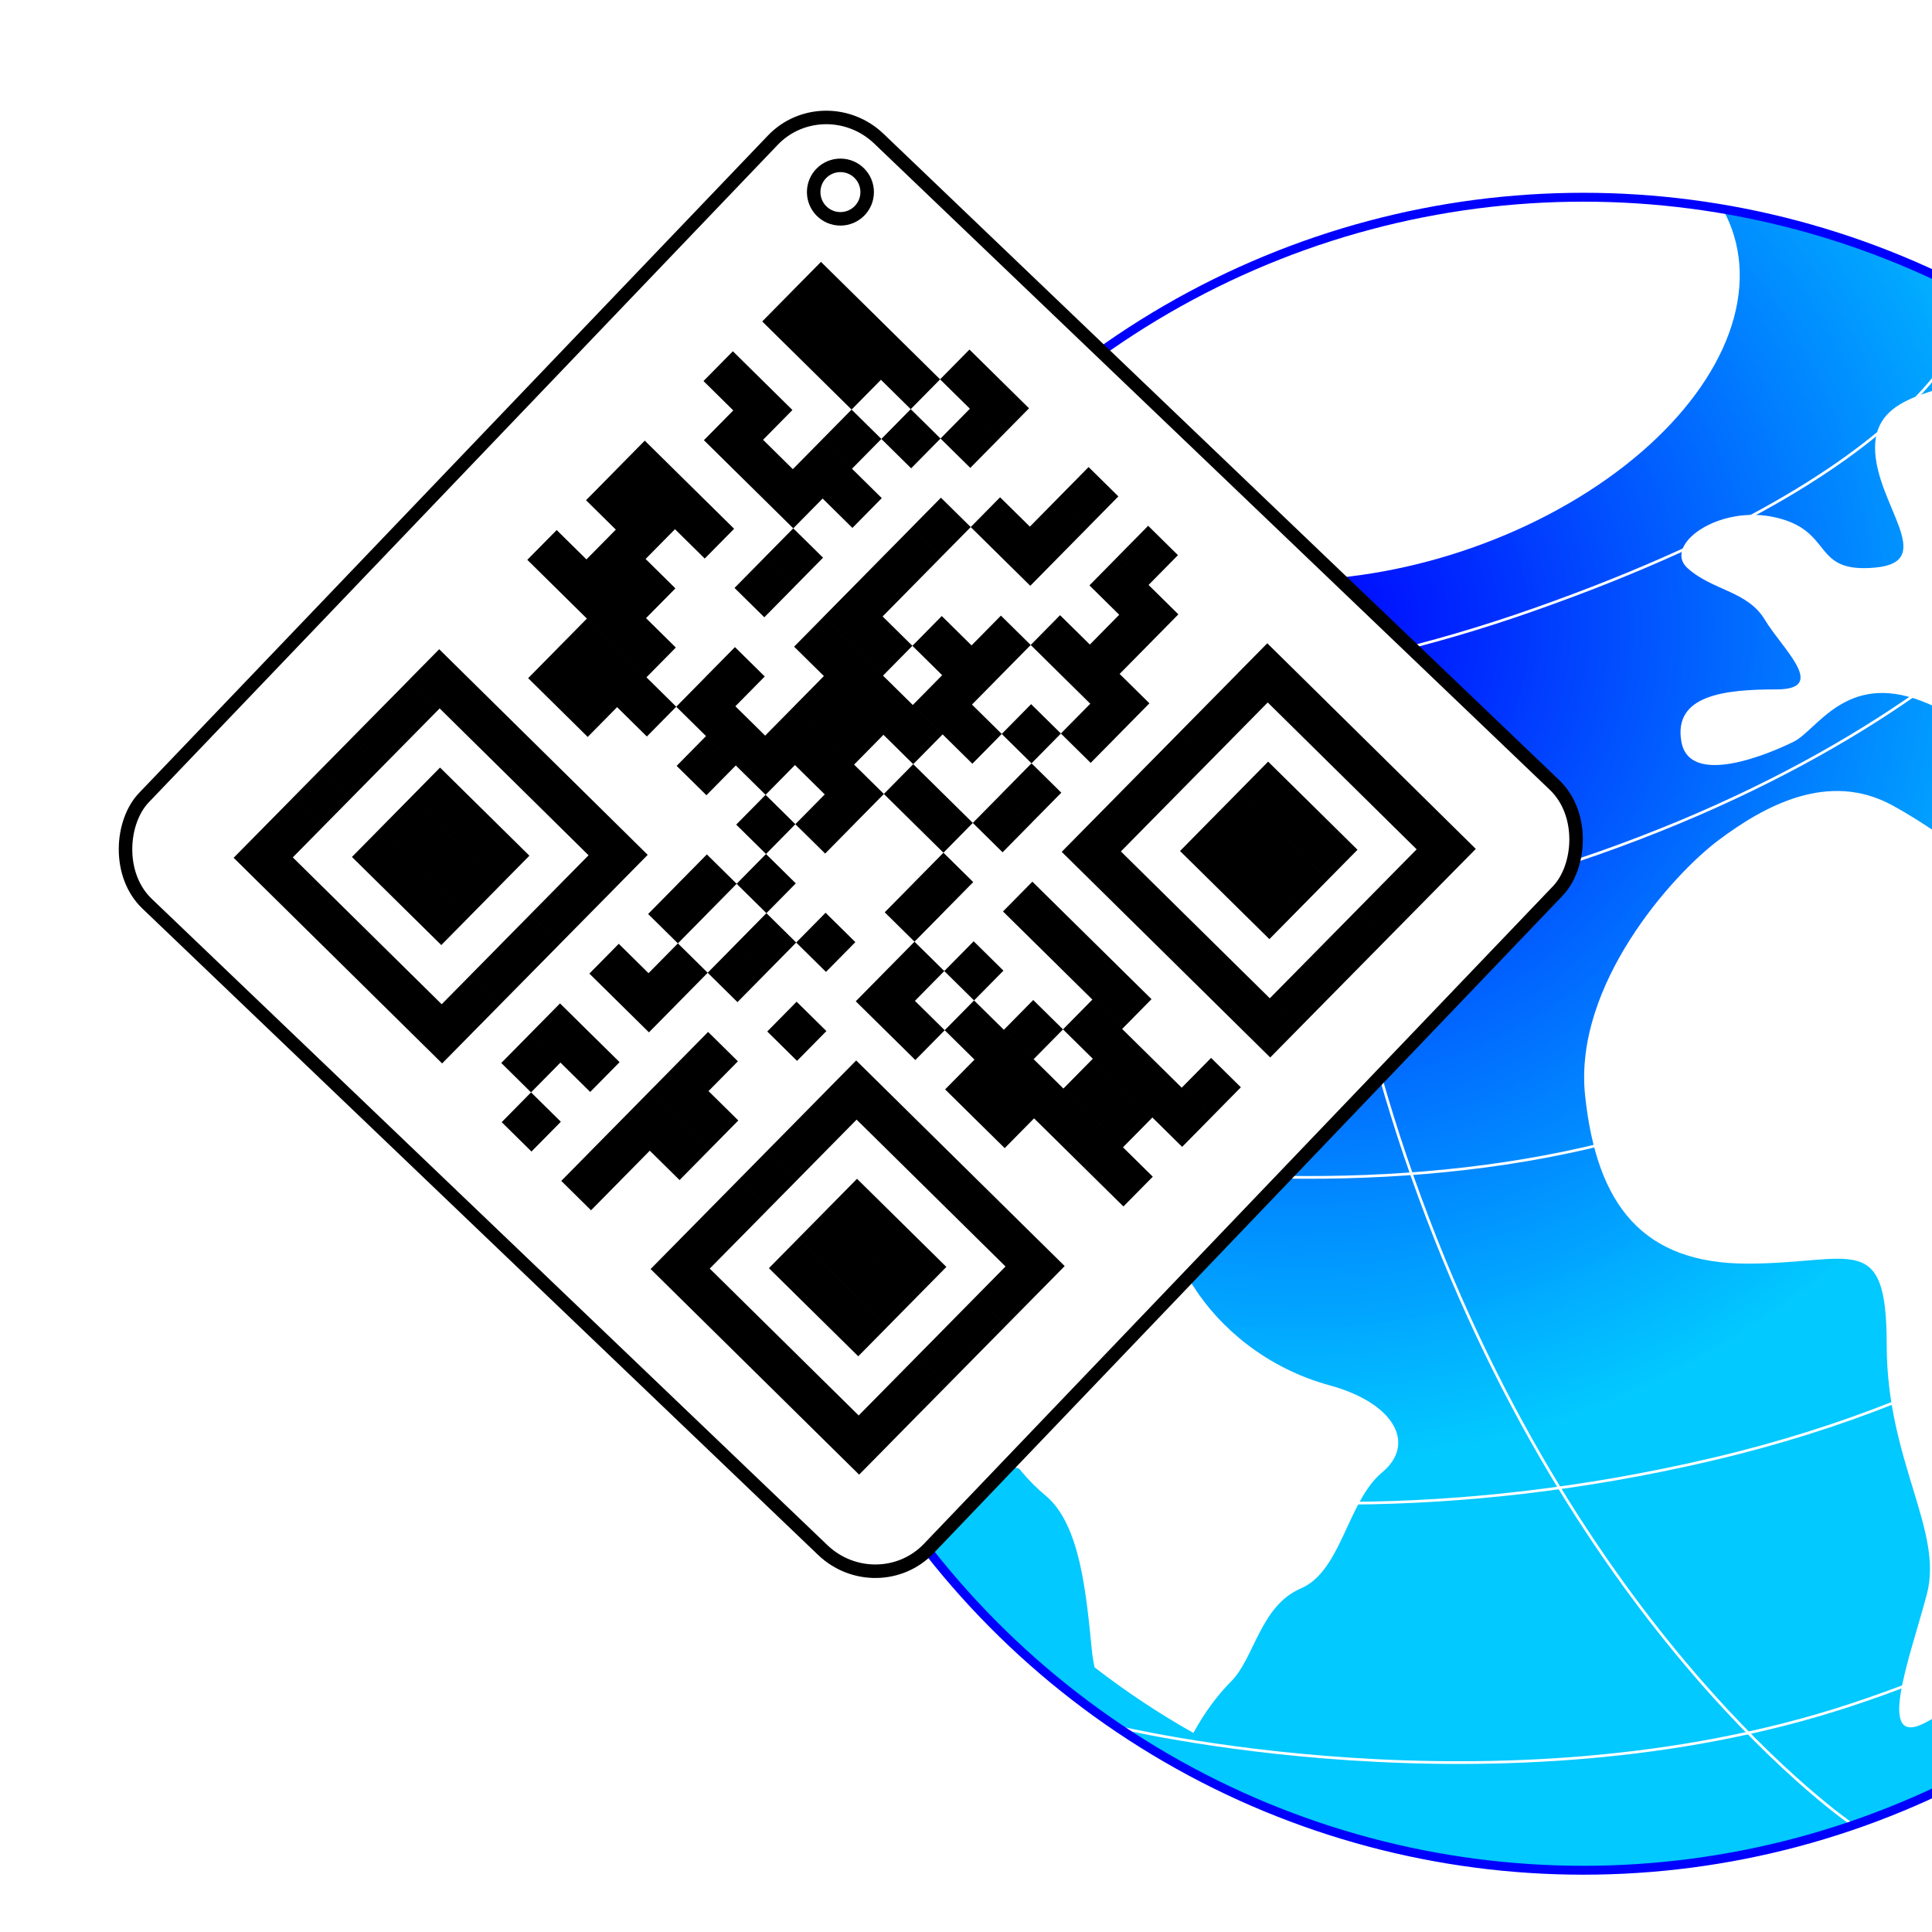 <?xml version="1.0" encoding="UTF-8" standalone="no"?>
<svg
   width="456"
   height="456"
   viewBox="0 0 456 456"
   version="1.1"
   xml:space="preserve"
   style="fill-rule:evenodd;clip-rule:evenodd;stroke-linejoin:round;stroke-miterlimit:2;"
   id="svg191"
   sodipodi:docname="appiconfg.svg"
   inkscape:version="1.2.1 (9c6d41e410, 2022-07-14)"
   xmlns:inkscape="http://www.inkscape.org/namespaces/inkscape"
   xmlns:sodipodi="http://sodipodi.sourceforge.net/DTD/sodipodi-0.dtd"
   xmlns:xlink="http://www.w3.org/1999/xlink"
   xmlns="http://www.w3.org/2000/svg"
   xmlns:svg="http://www.w3.org/2000/svg"><defs
   id="defs195"><filter
     style="color-interpolation-filters:sRGB"
     inkscape:label="Drop Shadow"
     id="filter15426"
     x="-0.531"
     y="-0.531"
     width="2.231"
     height="2.231"><feFlood
       flood-opacity="1"
       flood-color="rgb(0,0,0)"
       result="flood"
       id="feFlood15416" /><feComposite
       in="flood"
       in2="SourceGraphic"
       operator="out"
       result="composite1"
       id="feComposite15418" /><feGaussianBlur
       in="composite1"
       stdDeviation="0.1"
       result="blur"
       id="feGaussianBlur15420" /><feOffset
       dx="0.1"
       dy="0.1"
       result="offset"
       id="feOffset15422" /><feComposite
       in="offset"
       in2="SourceGraphic"
       operator="atop"
       result="composite2"
       id="feComposite15424" /></filter><filter
     style="color-interpolation-filters:sRGB"
     inkscape:label="Feather"
     id="filter7226"
     x="-0.118"
     y="-0.284"
     width="1.236"
     height="1.568"><feGaussianBlur
       stdDeviation="4.098"
       result="blur"
       id="feGaussianBlur7218" /><feComposite
       in="SourceGraphic"
       in2="blur"
       operator="atop"
       result="composite1"
       id="feComposite7220" /><feComposite
       in2="composite1"
       operator="in"
       result="composite2"
       id="feComposite7222" /><feComposite
       in2="composite2"
       operator="in"
       result="composite3"
       id="feComposite7224" /></filter><filter
     style="color-interpolation-filters:sRGB"
     inkscape:label="Drop Shadow"
     id="filter15426-8"
     x="-0.531"
     y="-0.531"
     width="2.231"
     height="2.231"><feFlood
       flood-opacity="1"
       flood-color="rgb(0,0,0)"
       result="flood"
       id="feFlood15416-6" /><feComposite
       in="flood"
       in2="SourceGraphic"
       operator="out"
       result="composite1"
       id="feComposite15418-1" /><feGaussianBlur
       in="composite1"
       stdDeviation="0.1"
       result="blur"
       id="feGaussianBlur15420-0" /><feOffset
       dx="0.1"
       dy="0.1"
       result="offset"
       id="feOffset15422-1" /><feComposite
       in="offset"
       in2="SourceGraphic"
       operator="atop"
       result="composite2"
       id="feComposite15424-4" /></filter><radialGradient
     inkscape:collect="always"
     xlink:href="#linearGradient2325"
     id="radialGradient2327"
     cx="154.506"
     cy="120.601"
     fx="154.506"
     fy="120.601"
     r="235.731"
     gradientTransform="matrix(0.836,0,0,0.836,176.932,47.224)"
     gradientUnits="userSpaceOnUse" /><linearGradient
     inkscape:collect="always"
     id="linearGradient2325"><stop
       style="stop-color:#0000ff;stop-opacity:1;"
       offset="0"
       id="stop2321" /><stop
       style="stop-color:#00c8ff;stop-opacity:0.993;"
       offset="1"
       id="stop2323" /></linearGradient><filter
     style="color-interpolation-filters:sRGB"
     inkscape:label="Feather"
     id="filter7226-2"
     x="-0.118"
     y="-0.284"
     width="1.236"
     height="1.568"><feGaussianBlur
       stdDeviation="4.098"
       result="blur"
       id="feGaussianBlur7218-5" /><feComposite
       in="SourceGraphic"
       in2="blur"
       operator="atop"
       result="composite1"
       id="feComposite7220-6" /><feComposite
       in2="composite1"
       operator="in"
       result="composite2"
       id="feComposite7222-8" /><feComposite
       in2="composite2"
       operator="in"
       result="composite3"
       id="feComposite7224-7" /></filter><filter
     style="color-interpolation-filters:sRGB"
     inkscape:label="Drop Shadow"
     id="filter15426-88"
     x="-0.531"
     y="-0.531"
     width="2.231"
     height="2.231"><feFlood
       flood-opacity="1"
       flood-color="rgb(0,0,0)"
       result="flood"
       id="feFlood15416-0" /><feComposite
       in="flood"
       in2="SourceGraphic"
       operator="out"
       result="composite1"
       id="feComposite15418-5" /><feGaussianBlur
       in="composite1"
       stdDeviation="0.1"
       result="blur"
       id="feGaussianBlur15420-7" /><feOffset
       dx="0.1"
       dy="0.1"
       result="offset"
       id="feOffset15422-7" /><feComposite
       in="offset"
       in2="SourceGraphic"
       operator="atop"
       result="composite2"
       id="feComposite15424-0" /></filter></defs><sodipodi:namedview
   id="namedview193"
   pagecolor="#ffffff"
   bordercolor="#666666"
   borderopacity="1.0"
   inkscape:showpageshadow="2"
   inkscape:pageopacity="0.0"
   inkscape:pagecheckerboard="0"
   inkscape:deskcolor="#d1d1d1"
   showgrid="false"
   inkscape:zoom="2.0701754"
   inkscape:cx="253.36017"
   inkscape:cy="193.46186"
   inkscape:window-width="2560"
   inkscape:window-height="1336"
   inkscape:window-x="1912"
   inkscape:window-y="-8"
   inkscape:window-maximized="1"
   inkscape:current-layer="svg191" />
    
    
    
    
<ellipse
   style="fill:#ffffff;fill-opacity:1;stroke-width:3.228;stroke-linecap:square;stroke-dashoffset:6.02;paint-order:stroke markers fill"
   id="path1405"
   cx="195.085"
   cy="44.682"
   rx="10.627"
   ry="9.903" /><ellipse
   style="fill:#ffffff;fill-opacity:1;stroke-width:3.017;stroke-linecap:square;stroke-dashoffset:6.02;paint-order:stroke markers fill"
   id="path327"
   cx="373.881"
   cy="243.941"
   rx="196.602"
   ry="197.568" /><path
   d="m 373.897,441.138 c 108.606,0 196.957,-88.359 196.957,-196.957 0,-108.597 -88.359,-196.956 -196.957,-196.956 -108.598,0 -196.965,88.351 -196.965,196.956 0,108.606 88.359,196.957 196.965,196.957 z M 528.819,209.265 c -16.428,-9.579 -12.321,1.366 -12.321,1.366 0,0 0,0 10.953,9.579 10.955,9.58 19.168,13.694 15.06,27.109 -4.106,13.416 -10.953,1.638 -24.64,12.593 -13.695,10.953 16.427,13.694 17.793,30.12 1.368,16.428 -16.427,8.215 -24.64,24.642 -8.213,16.427 -1.366,34.228 -5.474,49.288 -4.106,15.061 -38.335,35.595 -50.767,42.443 -12.432,6.847 -3.995,-15.06 0,-30.122 3.995,-15.061 -9.475,-31.488 -9.475,-58.869 0,-27.381 -8.213,-19.166 -32.855,-19.166 -24.64,0 -35.594,-13.695 -38.334,-39.703 -2.741,-26.014 20.534,-52.021 31.487,-60.235 10.955,-8.214 26.016,-16.427 41.068,-8.214 15.06,8.214 20.534,16.427 36.961,16.427 16.427,0 16.427,-5.473 26.014,-12.321 9.579,-6.847 -13.695,-15.061 -27.38,-13.63 -13.687,1.43 -10.955,-8.269 -28.747,-15.116 -17.794,-6.847 -24.642,6.847 -30.122,9.579 -5.474,2.741 -24.64,10.954 -26.559,0 -1.909,-10.954 10.124,-12.32 22.452,-12.32 12.321,0 1.366,-9.579 -2.74,-16.427 -4.107,-6.847 -12.321,-6.847 -18.256,-12.192 -5.929,-5.345 7.303,-15.188 20.988,-11.921 13.687,3.268 8.213,13.16 23.274,11.793 15.061,-1.367 0,-15.061 0,-28.324 0,-13.263 16.428,-12.752 27.381,-18.041 10.953,-5.29 24.64,23.09 34.228,34.572 3.173,3.803 7.703,2.117 12.338,-1.765 24.217,27.868 40.412,62.856 44.982,101.382 -19.573,7.319 -18.302,-4.146 -32.668,-12.527 z M 373.897,55.214 c 7.558,0 14.997,0.495 22.324,1.366 -2.685,7.471 -7.049,13.048 -7.049,13.048 0,0 -5.472,17.793 -17.8,19.167 -12.328,1.374 -27.381,0 -34.229,10.954 -6.847,10.954 -5.473,30.122 -16.427,19.167 -10.954,-10.954 -1.366,-11.793 -12.321,-23.011 -10.954,-11.217 -13.694,-11.217 -19.167,-11.217 -1.614,0 -3.444,-2.788 -4.898,-6.863 26.678,-14.414 57.175,-22.611 89.566,-22.611 z m -114.254,38.575 c -0.304,1.974 1.43,4.842 9.843,8.349 16.427,6.847 20.214,20.406 12.648,19.871 -7.567,-0.536 -38.312,3.659 -10.036,11.872 28.284,8.214 25.951,17.841 13.375,21.948 -12.576,4.107 -9.884,-13.67 -12.624,4.131 -2.741,17.801 -5.497,16.435 -14.397,19.176 -8.901,2.741 -25.336,16.435 -25.336,26.015 0,9.579 -5.481,14.941 5.473,23.154 10.954,8.213 -3.428,23.235 -8.605,12.289 -6.216,-13.135 -10.563,-20.383 -17.41,-21.756 -6.847,-1.366 -15.668,9.579 0,20.533 15.668,10.954 16.427,17.801 16.427,26.014 0,8.213 11.337,8.213 20.046,6.847 8.701,-1.366 26.574,21.909 32.703,31.488 6.12,9.581 17.074,19.168 32.135,23.274 15.061,4.107 20.534,13.695 12.321,20.534 -8.213,6.847 -9.579,23.274 -19.167,27.381 -9.588,4.106 -10.954,16.427 -16.427,21.909 -3.212,3.212 -6.327,7.381 -8.933,12.2 -8.173,-4.594 -15.971,-9.78 -23.346,-15.493 -0.224,-1.214 -0.471,-2.445 -0.583,-3.554 -1.366,-13.695 -2.741,-30.122 -10.954,-36.961 -8.214,-6.847 -13.694,-16.427 -16.427,-27.381 -2.733,-10.953 4.107,-27.38 -1.366,-38.335 -5.473,-10.953 -5.473,-0.687 -16.427,-16.082 -10.954,-15.397 -10.954,-15.406 -17.801,-27.726 -3.659,-6.592 -6.128,-17.098 -7.646,-28.164 7.598,-49.385 34.411,-92.514 72.514,-121.533 z"
   id="path2"
   style="fill:url(#radialGradient2327);fill-opacity:1;stroke:none;stroke-width:1.913;stroke-dasharray:none;stroke-opacity:1" /><ellipse
   style="fill:#ffffff;fill-opacity:1;stroke:none;stroke-width:0.589;stroke-linecap:square;stroke-dashoffset:6.02;paint-order:stroke markers fill;filter:url(#filter7226-2)"
   id="path6833"
   cx="178.909"
   cy="60.147"
   rx="41.672"
   ry="17.304"
   transform="matrix(1.981,-0.407,0.075,3.073,-30.868,-30.886)" /><path
   style="fill:none;stroke:#ffffff;stroke-width:0.638px;stroke-linecap:butt;stroke-linejoin:miter;stroke-opacity:1"
   d="m 201.385,150.763 c 0,0 58.433,29.153 160.762,-6.921 102.329,-36.074 103.631,-72.932 103.631,-72.932"
   id="path8458"
   sodipodi:nodetypes="czc" /><path
   style="fill:none;stroke:#ffffff;stroke-width:0.638px;stroke-linecap:butt;stroke-linejoin:miter;stroke-opacity:1"
   d="m 183.339,195.67 c 0,0 87.471,43.29 194.002,5.688 106.532,-37.602 132.668,-99.677 132.668,-99.677"
   id="path8458-8"
   sodipodi:nodetypes="czc" /><path
   style="fill:none;stroke:#ffffff;stroke-width:0.638px;stroke-linecap:butt;stroke-linejoin:miter;stroke-opacity:1"
   d="m 177.032,256.805 c 0,0 117.272,40.615 215.78,9.126 98.508,-31.489 155.593,-112.668 155.593,-112.668 M 402.736,316.964"
   id="path8458-8-2"
   sodipodi:nodetypes="czc" /><path
   style="fill:none;stroke:#ffffff;stroke-width:0.638px;stroke-linecap:butt;stroke-linejoin:miter;stroke-opacity:1"
   d="m 197.104,331.869 c 0,0 82.504,41.762 206.993,12.565 C 528.585,315.237 571.151,227.946 571.151,227.946 M 305.499,60.973 c 0,0 -7.853,115.581 27.801,216.591 38.223,108.287 103.631,152.872 103.631,152.872"
   id="path8458-8-2-0"
   sodipodi:nodetypes="czccsc" /><path
   style="fill:none;stroke:#ffffff;stroke-width:0.638px;stroke-linecap:butt;stroke-linejoin:miter;stroke-opacity:1"
   d="m 263.011,407.45 c 0,0 90.909,22.276 173.752,-5.01 82.843,-27.286 115.475,-77.517 115.475,-77.517"
   id="path8458-8-2-0-9"
   sodipodi:nodetypes="czc" /><ellipse
   style="fill:none;fill-opacity:1;stroke:#0000ff;stroke-width:2.098;stroke-linecap:square;stroke-dasharray:none;stroke-dashoffset:6.02;stroke-opacity:1;paint-order:stroke markers fill"
   id="path15428"
   cx="373.699"
   cy="243.988"
   rx="196.674"
   ry="197.438" /><rect
   style="fill:#ffffff;fill-opacity:1;stroke:#000000;stroke-width:3.188;stroke-linecap:square;stroke-dasharray:none;stroke-dashoffset:6.02;stroke-opacity:1;paint-order:stroke markers fill"
   id="rect13761"
   width="256.37"
   height="249.874"
   x="154.681"
   y="-119.734"
   rx="17.841"
   ry="17.555"
   transform="rotate(43.728)" /><circle
   style="fill:#ffffff;fill-opacity:1;stroke:#000000;stroke-width:0.15;stroke-linecap:square;stroke-dasharray:none;stroke-dashoffset:6.02;stroke-opacity:1;paint-order:stroke markers fill;filter:url(#filter15426-88)"
   id="path15306"
   cx="-9.851"
   cy="5.807"
   r="0.297"
   transform="matrix(21.253,0,0,21.253,405.598,-80.203)" /><path
   d="m 202.772,348.054 -7.03,-6.933 6.933,-7.03 7.03,6.933 z m -7.03,-6.933 -7.03,-6.933 6.933,-7.03 7.03,6.933 z m -7.03,-6.933 -7.03,-6.933 6.933,-7.03 7.03,6.933 z m -7.03,-6.933 -7.03,-6.933 6.933,-7.03 7.03,6.933 z m -7.03,-6.933 -7.03,-6.933 6.933,-7.03 7.03,6.933 z m -7.03,-6.933 -7.03,-6.933 6.933,-7.03 7.03,6.933 z m -7.03,-6.933 -7.03,-6.933 6.933,-7.03 7.03,6.933 z m -21.089,-20.798 -7.03,-6.933 6.933,-7.03 7.03,6.933 z m -14.059,-13.865 -7.03,-6.933 6.933,-7.03 7.03,6.933 z m -21.089,-20.798 -7.03,-6.933 6.933,-7.03 7.03,6.933 z m -7.03,-6.933 -7.03,-6.933 6.933,-7.03 7.03,6.933 z m -7.03,-6.933 -7.03,-6.933 6.933,-7.03 7.03,6.933 z m -7.03,-6.933 -7.03,-6.933 6.933,-7.03 7.03,6.933 z m -7.03,-6.933 -7.03,-6.933 6.933,-7.03 7.03,6.933 z m -7.03,-6.933 -7.03,-6.933 6.933,-7.03 7.03,6.933 z m -7.03,-6.933 -7.03,-6.933 6.933,-7.03 7.03,6.933 z m 147.527,131.623 -7.03,-6.933 6.933,-7.03 7.03,6.933 z m -42.178,-41.596 -7.03,-6.933 6.933,-7.03 7.03,6.933 z m -21.089,-20.798 -7.03,-6.933 6.933,-7.03 7.03,6.933 z m -21.089,-20.798 -7.03,-6.933 6.933,-7.03 7.03,6.933 z m -14.059,-13.865 -7.03,-6.933 6.933,-7.03 7.03,6.933 z m -42.178,-41.596 -7.03,-6.933 6.933,-7.03 7.03,6.933 z m 147.527,131.623 -7.03,-6.933 6.933,-7.03 7.03,6.933 z m -14.059,-13.865 -7.03,-6.933 6.933,-7.03 7.03,6.933 z m -7.03,-6.933 -7.03,-6.933 6.933,-7.03 7.03,6.933 z m -7.03,-6.933 -7.03,-6.933 6.933,-7.03 7.03,6.933 z m -14.059,-13.865 -7.03,-6.933 6.933,-7.03 7.03,6.933 z m -14.059,-13.865 -7.03,-6.933 6.933,-7.03 7.03,6.933 z m -7.03,-6.933 -7.03,-6.933 6.933,-7.03 7.03,6.933 z m -14.059,-13.865 -7.03,-6.933 6.933,-7.03 7.03,6.933 z m -7.03,-6.933 -7.03,-6.933 6.933,-7.03 7.03,6.933 z m -14.059,-13.865 -7.03,-6.933 6.933,-7.03 7.03,6.933 z m -14.059,-13.865 -7.03,-6.933 6.933,-7.03 7.03,6.933 z m -7.03,-6.933 -7.03,-6.933 6.933,-7.03 7.03,6.933 z m -7.03,-6.933 -7.03,-6.933 6.933,-7.03 7.03,6.933 z m -14.059,-13.865 -7.03,-6.933 6.933,-7.03 7.03,6.933 z m 147.527,131.623 -7.03,-6.933 6.933,-7.03 7.03,6.933 z m -14.059,-13.865 -7.03,-6.933 6.933,-7.03 7.03,6.933 z m -7.03,-6.933 -7.03,-6.933 6.933,-7.03 7.03,6.933 z m -7.03,-6.933 -7.03,-6.933 6.933,-7.03 7.03,6.933 z m -14.059,-13.865 -7.03,-6.933 6.933,-7.03 7.03,6.933 z m -14.059,-13.865 -7.03,-6.933 6.933,-7.03 7.03,6.933 z m -7.03,-6.933 -7.03,-6.933 6.933,-7.03 7.03,6.933 z m -35.148,-34.663 -7.03,-6.933 6.933,-7.03 7.03,6.933 z m -14.059,-13.865 -7.03,-6.933 6.933,-7.03 7.03,6.933 z m -7.03,-6.933 -7.03,-6.933 6.933,-7.03 7.03,6.933 z m -7.03,-6.933 -7.03,-6.933 6.933,-7.03 7.03,6.933 z m -14.059,-13.865 -7.03,-6.933 6.933,-7.03 7.03,6.933 z m 147.527,131.623 -7.03,-6.933 6.933,-7.03 7.03,6.933 z m -14.059,-13.865 -7.03,-6.933 6.933,-7.03 7.03,6.933 z m -7.03,-6.933 -7.03,-6.933 6.933,-7.03 7.03,6.933 z m -7.03,-6.933 -7.03,-6.933 6.933,-7.03 7.03,6.933 z m -14.059,-13.865 -7.03,-6.933 6.933,-7.03 7.03,6.933 z m -21.089,-20.798 -7.03,-6.933 6.933,-7.03 7.03,6.933 z m -14.059,-13.865 -7.03,-6.933 6.933,-7.03 7.03,6.933 z m -7.03,-6.933 -7.03,-6.933 6.933,-7.03 7.03,6.933 z m -14.059,-13.865 -7.03,-6.933 6.933,-7.03 7.03,6.933 z m -14.059,-13.865 -7.03,-6.933 6.933,-7.03 7.03,6.933 z m -7.03,-6.933 -7.03,-6.933 6.933,-7.03 7.03,6.933 z m -7.03,-6.933 -7.03,-6.933 6.933,-7.03 7.03,6.933 z m -14.059,-13.865 -7.03,-6.933 6.933,-7.03 7.03,6.933 z m 147.527,131.623 -7.03,-6.933 6.933,-7.03 7.03,6.933 z m -42.178,-41.596 -7.03,-6.933 6.933,-7.03 7.03,6.933 z m -35.148,-34.663 -7.03,-6.933 6.933,-7.03 7.03,6.933 z m -21.089,-20.798 -7.03,-6.933 6.933,-7.03 7.03,6.933 z m -42.178,-41.596 -7.03,-6.933 6.933,-7.03 7.03,6.933 z m 147.527,131.623 -7.03,-6.933 6.933,-7.03 7.03,6.933 z m -7.03,-6.933 -7.03,-6.933 6.933,-7.03 7.03,6.933 z m -7.03,-6.933 -7.03,-6.933 6.933,-7.03 7.03,6.933 z m -7.03,-6.933 -7.03,-6.933 6.933,-7.03 7.03,6.933 z m -7.03,-6.933 -7.03,-6.933 6.933,-7.03 7.03,6.933 z m -7.03,-6.933 -7.03,-6.933 6.933,-7.03 7.03,6.933 z m -7.03,-6.933 -7.03,-6.933 6.933,-7.03 7.03,6.933 z m -14.059,-13.865 -7.03,-6.933 6.933,-7.03 7.03,6.933 z m -14.059,-13.865 -7.03,-6.933 6.933,-7.03 7.03,6.933 z m -14.059,-13.865 -7.03,-6.933 6.933,-7.03 7.03,6.933 z m -14.059,-13.865 -7.03,-6.933 6.933,-7.03 7.03,6.933 z m -7.03,-6.933 -7.03,-6.933 6.933,-7.03 7.03,6.933 z m -7.03,-6.933 -7.03,-6.933 6.933,-7.03 7.03,6.933 z m -7.03,-6.933 -7.03,-6.933 6.933,-7.03 7.03,6.933 z m -7.03,-6.933 -7.03,-6.933 6.933,-7.03 7.03,6.933 z m -7.03,-6.933 -7.03,-6.933 6.933,-7.03 7.03,6.933 z m -7.03,-6.933 -7.03,-6.933 6.933,-7.03 7.03,6.933 z m 77.23,62.297 -7.03,-6.933 6.933,-7.03 7.03,6.933 z m -14.059,-13.865 -7.03,-6.933 6.933,-7.03 7.03,6.933 z m 70.2,55.364 -7.03,-6.933 6.933,-7.03 7.03,6.933 z m -7.03,-6.933 -7.03,-6.933 6.933,-7.03 7.03,6.933 z m -14.059,-13.865 -7.03,-6.933 6.933,-7.03 7.03,6.933 z m -7.03,-6.933 -7.03,-6.933 6.933,-7.03 7.03,6.933 z m -14.059,-13.865 -7.03,-6.933 6.933,-7.03 7.03,6.933 z m -14.059,-13.865 -7.03,-6.933 6.933,-7.03 7.03,6.933 z m -42.178,-41.596 -7.03,-6.933 6.933,-7.03 7.03,6.933 z m -7.03,-6.933 -7.03,-6.933 6.933,-7.03 7.03,6.933 z m 133.467,117.758 -7.03,-6.933 6.933,-7.03 7.03,6.933 z m -7.03,-6.933 -7.03,-6.933 6.933,-7.03 7.03,6.933 z m -7.03,-6.933 -7.03,-6.933 6.933,-7.03 7.03,6.933 z m -7.03,-6.933 -7.03,-6.933 6.933,-7.03 7.03,6.933 z m -7.03,-6.933 -7.03,-6.933 6.933,-7.03 7.03,6.933 z m -7.03,-6.933 -7.03,-6.933 6.933,-7.03 7.03,6.933 z m -14.059,-13.865 -7.03,-6.933 6.933,-7.03 7.03,6.933 z m -35.148,-34.663 -7.03,-6.933 6.933,-7.03 7.03,6.933 z m -14.059,-13.865 -7.03,-6.933 6.933,-7.03 7.03,6.933 z m -14.059,-13.865 -7.03,-6.933 6.933,-7.03 7.03,6.933 z m -7.03,-6.933 -7.03,-6.933 6.933,-7.03 7.03,6.933 z m -7.03,-6.933 -7.03,-6.933 6.933,-7.03 7.03,6.933 z m 126.438,110.825 -7.03,-6.933 6.933,-7.03 7.03,6.933 z m -7.03,-6.933 -7.03,-6.933 6.933,-7.03 7.03,6.933 z m -14.059,-13.865 -7.03,-6.933 6.933,-7.03 7.03,6.933 z m -14.059,-13.865 -7.03,-6.933 6.933,-7.03 7.03,6.933 z m -14.059,-13.865 -7.03,-6.933 6.933,-7.03 7.03,6.933 z m -21.089,-20.798 -7.03,-6.933 6.933,-7.03 7.03,6.933 z m -14.059,-13.865 -7.03,-6.933 6.933,-7.03 7.03,6.933 z m -7.03,-6.933 -7.03,-6.933 6.933,-7.03 7.03,6.933 z m -7.03,-6.933 -7.03,-6.933 6.933,-7.03 7.03,6.933 z m -14.059,-13.865 -7.03,-6.933 6.933,-7.03 7.03,6.933 z m -7.03,-6.933 -7.03,-6.933 6.933,-7.03 7.03,6.933 z m -7.03,-6.933 -7.03,-6.933 6.933,-7.03 7.03,6.933 z m -7.03,-6.933 -7.03,-6.933 6.933,-7.03 7.03,6.933 z m 147.527,131.623 -7.03,-6.933 6.933,-7.03 7.03,6.933 z m -7.03,-6.933 -7.03,-6.933 6.933,-7.03 7.03,6.933 z m -7.03,-6.933 -7.03,-6.933 6.933,-7.03 7.03,6.933 z m -7.03,-6.933 -7.03,-6.933 6.933,-7.03 7.03,6.933 z m -35.149,-34.663 -7.03,-6.933 6.933,-7.03 7.03,6.933 z m -21.089,-20.798 -7.03,-6.933 6.933,-7.03 7.03,6.933 z m -7.03,-6.933 -7.03,-6.933 6.933,-7.03 7.03,6.933 z m -7.03,-6.933 -7.03,-6.933 6.933,-7.03 7.03,6.933 z m -14.059,-13.865 -7.03,-6.933 6.933,-7.03 7.03,6.933 z m -21.089,-20.798 -7.03,-6.933 6.933,-7.03 7.03,6.933 z m -7.03,-6.933 -7.03,-6.933 6.933,-7.03 7.03,6.933 z m 140.497,124.691 -7.03,-6.933 6.933,-7.03 7.03,6.933 z m -21.089,-20.798 -7.03,-6.933 6.933,-7.03 7.03,6.933 z m -7.03,-6.933 -7.03,-6.933 6.933,-7.03 7.03,6.933 z m -7.03,-6.933 -7.03,-6.933 6.933,-7.03 7.03,6.933 z m -7.03,-6.933 -7.03,-6.933 6.933,-7.03 7.03,6.933 z m -21.089,-20.798 -7.03,-6.933 6.933,-7.03 7.03,6.933 z m -7.03,-6.933 -7.03,-6.933 6.933,-7.03 7.03,6.933 z m -14.059,-13.865 -7.03,-6.933 6.933,-7.03 7.03,6.933 z m -7.03,-6.933 -7.03,-6.933 6.933,-7.03 7.03,6.933 z m -42.178,-41.596 -7.03,-6.933 6.933,-7.03 7.03,6.933 z m -7.03,-6.933 -7.03,-6.933 6.933,-7.03 7.03,6.933 z m 91.289,76.162 -7.03,-6.933 6.933,-7.03 7.03,6.933 z m -21.089,-20.798 -7.03,-6.933 6.933,-7.03 7.03,6.933 z m -7.03,-6.933 -7.03,-6.933 6.933,-7.03 7.03,6.933 z m -7.03,-6.933 -7.03,-6.933 6.933,-7.03 7.03,6.933 z m -7.03,-6.933 -7.03,-6.933 6.933,-7.03 7.03,6.933 z m -14.059,-13.865 -7.03,-6.933 6.933,-7.03 7.03,6.933 z m -14.059,-13.865 -7.03,-6.933 6.933,-7.03 7.03,6.933 z m -7.03,-6.933 -7.03,-6.933 6.933,-7.03 7.03,6.933 z m -7.03,-6.933 -7.03,-6.933 6.933,-7.03 7.03,6.933 z m 147.527,131.623 -7.03,-6.933 6.933,-7.03 7.03,6.933 z m -7.03,-6.933 -7.03,-6.933 6.933,-7.03 7.03,6.933 z m -7.03,-6.933 -7.03,-6.933 6.933,-7.03 7.03,6.933 z m -7.03,-6.933 -7.03,-6.933 6.933,-7.03 7.03,6.933 z m -7.03,-6.933 -7.03,-6.933 6.933,-7.03 7.03,6.933 z m -7.03,-6.933 -7.03,-6.933 6.933,-7.03 7.03,6.933 z m -7.03,-6.933 -7.03,-6.933 6.933,-7.03 7.03,6.933 z m -14.059,-13.865 -7.03,-6.933 6.933,-7.03 7.03,6.933 z m -14.059,-13.865 -7.03,-6.933 6.933,-7.03 7.03,6.933 z m -7.03,-6.933 -7.03,-6.933 6.933,-7.03 7.03,6.933 z m -14.059,-13.865 -7.03,-6.933 6.933,-7.03 7.03,6.933 z m -7.03,-6.933 -7.03,-6.933 6.933,-7.03 7.03,6.933 z m -14.059,-13.865 -7.03,-6.933 6.933,-7.03 7.03,6.933 z m 119.408,103.893 -7.03,-6.933 6.933,-7.03 7.03,6.933 z m -42.178,-41.596 -7.03,-6.933 6.933,-7.03 7.03,6.933 z m -21.089,-20.798 -7.03,-6.933 6.933,-7.03 7.03,6.933 z m -14.059,-13.865 -7.03,-6.933 6.933,-7.03 7.03,6.933 z m -7.03,-6.933 -7.03,-6.933 6.933,-7.03 7.03,6.933 z m -14.059,-13.865 -7.03,-6.933 6.933,-7.03 7.03,6.933 z m -21.089,-20.798 -7.03,-6.933 6.933,-7.03 7.03,6.933 z m -7.03,-6.933 -7.03,-6.933 6.933,-7.03 7.03,6.933 z m -7.03,-6.933 -7.03,-6.933 6.933,-7.03 7.03,6.933 z m 140.497,124.691 -7.03,-6.933 6.933,-7.03 7.03,6.933 z m -14.059,-13.865 -7.03,-6.933 6.933,-7.03 7.03,6.933 z m -7.03,-6.933 -7.03,-6.933 6.933,-7.03 7.03,6.933 z m -7.03,-6.933 -7.03,-6.933 6.933,-7.03 7.03,6.933 z m -14.059,-13.865 -7.03,-6.933 6.933,-7.03 7.03,6.933 z m -14.059,-13.865 -7.03,-6.933 6.933,-7.03 7.03,6.933 z m -21.089,-20.798 -7.03,-6.933 6.933,-7.03 7.03,6.933 z m -21.089,-20.798 -7.03,-6.933 6.933,-7.03 7.03,6.933 z m -14.059,-13.865 -7.03,-6.933 6.933,-7.03 7.03,6.933 z m -7.03,-6.933 -7.03,-6.933 6.933,-7.03 7.03,6.933 z m -14.059,-13.865 -7.03,-6.933 6.933,-7.03 7.03,6.933 z m -7.03,-6.933 -7.03,-6.933 6.933,-7.03 7.03,6.933 z m 147.527,131.623 -7.03,-6.933 6.933,-7.03 7.03,6.933 z m -14.059,-13.865 -7.03,-6.933 6.933,-7.03 7.03,6.933 z m -7.03,-6.933 -7.03,-6.933 6.933,-7.03 7.03,6.933 z m -7.03,-6.933 -7.03,-6.933 6.933,-7.03 7.03,6.933 z m -14.059,-13.865 -7.03,-6.933 6.933,-7.03 7.03,6.933 z m -14.059,-13.865 -7.03,-6.933 6.933,-7.03 7.03,6.933 z m -7.03,-6.933 -7.03,-6.933 6.933,-7.03 7.03,6.933 z m -7.03,-6.933 -7.03,-6.933 6.933,-7.03 7.03,6.933 z m -28.119,-27.731 -7.03,-6.933 6.933,-7.03 7.03,6.933 z m -21.089,-20.798 -7.03,-6.933 6.933,-7.03 7.03,6.933 z m 126.438,110.825 -7.03,-6.933 6.933,-7.03 7.03,6.933 z m -14.059,-13.865 -7.03,-6.933 6.933,-7.03 7.03,6.933 z m -7.03,-6.933 -7.03,-6.933 6.933,-7.03 7.03,6.933 z m -7.03,-6.933 -7.03,-6.933 6.933,-7.03 7.03,6.933 z m -14.059,-13.865 -7.03,-6.933 6.933,-7.03 7.03,6.933 z m -21.089,-20.798 -7.03,-6.933 6.933,-7.03 7.03,6.933 z m -21.089,-20.798 -7.03,-6.933 6.933,-7.03 7.03,6.933 z m -7.03,-6.933 -7.03,-6.933 6.933,-7.03 7.03,6.933 z m -21.089,-20.798 -7.03,-6.933 6.933,-7.03 7.03,6.933 z m -14.059,-13.865 -7.03,-6.933 6.933,-7.03 7.03,6.933 z m -7.03,-6.933 -7.03,-6.933 6.933,-7.03 7.03,6.933 z m -7.03,-6.933 -7.03,-6.933 6.933,-7.03 7.03,6.933 z m 147.527,131.623 -7.03,-6.933 6.933,-7.03 7.03,6.933 z m -42.178,-41.596 -7.03,-6.933 6.933,-7.03 7.03,6.933 z m -21.089,-20.798 -7.03,-6.933 6.933,-7.03 7.03,6.933 z m -7.03,-6.933 -7.03,-6.933 6.933,-7.03 7.03,6.933 z m -14.059,-13.865 -7.03,-6.933 6.933,-7.03 7.03,6.933 z m -21.089,-20.798 -7.03,-6.933 6.933,-7.03 7.03,6.933 z m -14.059,-13.865 -7.03,-6.933 6.933,-7.03 7.03,6.933 z m -7.03,-6.933 -7.03,-6.933 6.933,-7.03 7.03,6.933 z m -7.03,-6.933 -7.03,-6.933 6.933,-7.03 7.03,6.933 z m -7.03,-6.933 -7.03,-6.933 6.933,-7.03 7.03,6.933 z m 147.527,131.623 -7.03,-6.933 6.933,-7.03 7.03,6.933 z m -7.03,-6.933 -7.03,-6.933 6.933,-7.03 7.03,6.933 z m -7.03,-6.933 -7.03,-6.933 6.933,-7.03 7.03,6.933 z m -7.03,-6.933 -7.03,-6.933 6.933,-7.03 7.03,6.933 z m -7.03,-6.933 -7.03,-6.933 6.933,-7.03 7.03,6.933 z m -7.03,-6.933 -7.03,-6.933 6.933,-7.03 7.03,6.933 z m -7.03,-6.933 -7.03,-6.933 6.933,-7.03 7.03,6.933 z m -28.119,-27.731 -7.03,-6.933 6.933,-7.03 7.03,6.933 z m -14.059,-13.865 -7.03,-6.933 6.933,-7.03 7.03,6.933 z m -21.089,-20.798 -7.03,-6.933 6.933,-7.03 7.03,6.933 z m -7.03,-6.933 -7.03,-6.933 6.933,-7.03 7.03,6.933 z"
   fill="#000000"
   id="path270"
   style="stroke-width:9.873" /></svg>
